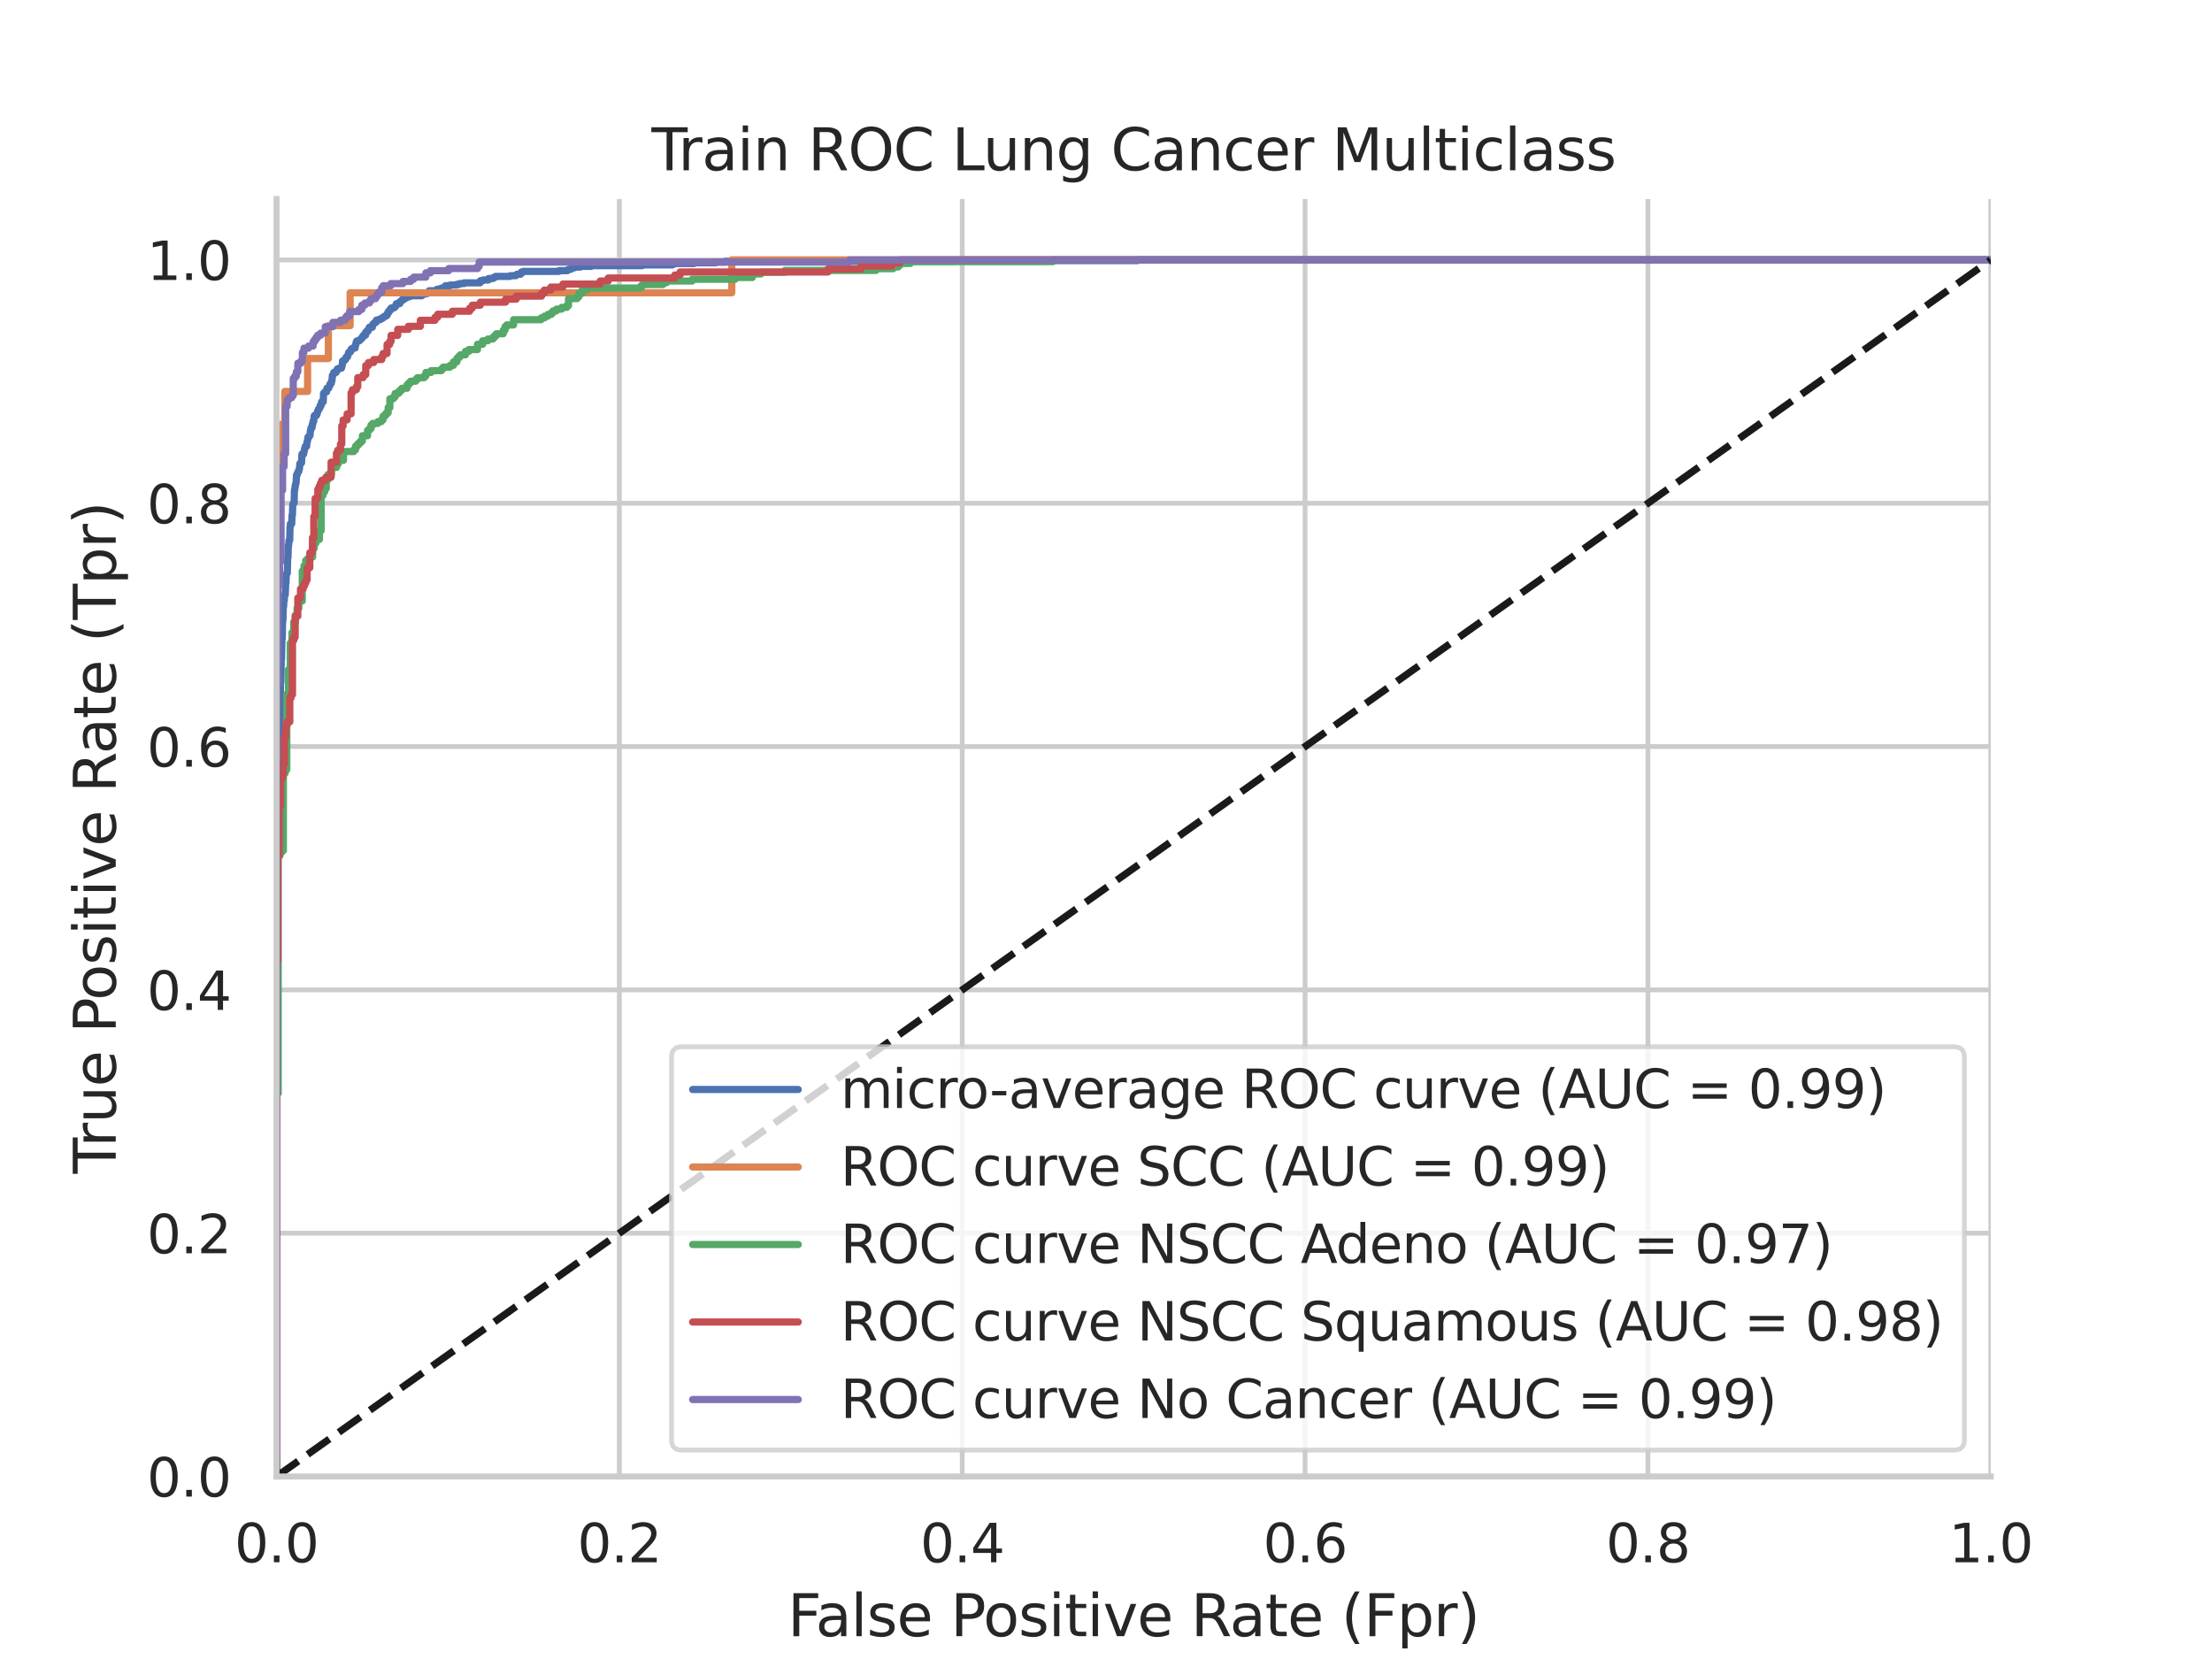<?xml version="1.0" encoding="utf-8" standalone="no"?>
<!DOCTYPE svg PUBLIC "-//W3C//DTD SVG 1.1//EN"
  "http://www.w3.org/Graphics/SVG/1.1/DTD/svg11.dtd">
<svg xmlns:xlink="http://www.w3.org/1999/xlink" width="460.8pt" height="345.6pt" viewBox="0 0 460.8 345.6" xmlns="http://www.w3.org/2000/svg" version="1.1">
 <defs>
  <style type="text/css">*{stroke-linejoin: round; stroke-linecap: butt}</style>
 </defs>
 <g id="figure_1">
  <g id="patch_1">
   <path d="M 0 345.6 
L 460.8 345.6 
L 460.8 0 
L 0 0 
z
" style="fill: #ffffff"/>
  </g>
  <g id="axes_1">
   <g id="patch_2">
    <path d="M 57.6 307.584 
L 414.72 307.584 
L 414.72 41.472 
L 57.6 41.472 
z
" style="fill: #ffffff"/>
   </g>
   <g id="matplotlib.axis_1">
    <g id="xtick_1">
     <g id="line2d_1">
      <path d="M 57.6 307.584 
L 57.6 41.472 
" clip-path="url(#pa2c490ff66)" style="fill: none; stroke: #cccccc; stroke-linecap: round"/>
     </g>
     <g id="text_1">
      <!-- 0.0 -->
      <g style="fill: #262626" transform="translate(48.853 325.442) scale(0.11 -0.11)">
       <defs>
        <path id="DejaVuSans-30" d="M 2034 4250 
Q 1547 4250 1301 3770 
Q 1056 3291 1056 2328 
Q 1056 1369 1301 889 
Q 1547 409 2034 409 
Q 2525 409 2770 889 
Q 3016 1369 3016 2328 
Q 3016 3291 2770 3770 
Q 2525 4250 2034 4250 
z
M 2034 4750 
Q 2819 4750 3233 4129 
Q 3647 3509 3647 2328 
Q 3647 1150 3233 529 
Q 2819 -91 2034 -91 
Q 1250 -91 836 529 
Q 422 1150 422 2328 
Q 422 3509 836 4129 
Q 1250 4750 2034 4750 
z
" transform="scale(0.016)"/>
        <path id="DejaVuSans-2e" d="M 684 794 
L 1344 794 
L 1344 0 
L 684 0 
L 684 794 
z
" transform="scale(0.016)"/>
       </defs>
       <use xlink:href="#DejaVuSans-30"/>
       <use xlink:href="#DejaVuSans-2e" x="63.623"/>
       <use xlink:href="#DejaVuSans-30" x="95.41"/>
      </g>
     </g>
    </g>
    <g id="xtick_2">
     <g id="line2d_2">
      <path d="M 129.024 307.584 
L 129.024 41.472 
" clip-path="url(#pa2c490ff66)" style="fill: none; stroke: #cccccc; stroke-linecap: round"/>
     </g>
     <g id="text_2">
      <!-- 0.2 -->
      <g style="fill: #262626" transform="translate(120.277 325.442) scale(0.11 -0.11)">
       <defs>
        <path id="DejaVuSans-32" d="M 1228 531 
L 3431 531 
L 3431 0 
L 469 0 
L 469 531 
Q 828 903 1448 1529 
Q 2069 2156 2228 2338 
Q 2531 2678 2651 2914 
Q 2772 3150 2772 3378 
Q 2772 3750 2511 3984 
Q 2250 4219 1831 4219 
Q 1534 4219 1204 4116 
Q 875 4013 500 3803 
L 500 4441 
Q 881 4594 1212 4672 
Q 1544 4750 1819 4750 
Q 2544 4750 2975 4387 
Q 3406 4025 3406 3419 
Q 3406 3131 3298 2873 
Q 3191 2616 2906 2266 
Q 2828 2175 2409 1742 
Q 1991 1309 1228 531 
z
" transform="scale(0.016)"/>
       </defs>
       <use xlink:href="#DejaVuSans-30"/>
       <use xlink:href="#DejaVuSans-2e" x="63.623"/>
       <use xlink:href="#DejaVuSans-32" x="95.41"/>
      </g>
     </g>
    </g>
    <g id="xtick_3">
     <g id="line2d_3">
      <path d="M 200.448 307.584 
L 200.448 41.472 
" clip-path="url(#pa2c490ff66)" style="fill: none; stroke: #cccccc; stroke-linecap: round"/>
     </g>
     <g id="text_3">
      <!-- 0.4 -->
      <g style="fill: #262626" transform="translate(191.701 325.442) scale(0.11 -0.11)">
       <defs>
        <path id="DejaVuSans-34" d="M 2419 4116 
L 825 1625 
L 2419 1625 
L 2419 4116 
z
M 2253 4666 
L 3047 4666 
L 3047 1625 
L 3713 1625 
L 3713 1100 
L 3047 1100 
L 3047 0 
L 2419 0 
L 2419 1100 
L 313 1100 
L 313 1709 
L 2253 4666 
z
" transform="scale(0.016)"/>
       </defs>
       <use xlink:href="#DejaVuSans-30"/>
       <use xlink:href="#DejaVuSans-2e" x="63.623"/>
       <use xlink:href="#DejaVuSans-34" x="95.41"/>
      </g>
     </g>
    </g>
    <g id="xtick_4">
     <g id="line2d_4">
      <path d="M 271.872 307.584 
L 271.872 41.472 
" clip-path="url(#pa2c490ff66)" style="fill: none; stroke: #cccccc; stroke-linecap: round"/>
     </g>
     <g id="text_4">
      <!-- 0.6 -->
      <g style="fill: #262626" transform="translate(263.125 325.442) scale(0.11 -0.11)">
       <defs>
        <path id="DejaVuSans-36" d="M 2113 2584 
Q 1688 2584 1439 2293 
Q 1191 2003 1191 1497 
Q 1191 994 1439 701 
Q 1688 409 2113 409 
Q 2538 409 2786 701 
Q 3034 994 3034 1497 
Q 3034 2003 2786 2293 
Q 2538 2584 2113 2584 
z
M 3366 4563 
L 3366 3988 
Q 3128 4100 2886 4159 
Q 2644 4219 2406 4219 
Q 1781 4219 1451 3797 
Q 1122 3375 1075 2522 
Q 1259 2794 1537 2939 
Q 1816 3084 2150 3084 
Q 2853 3084 3261 2657 
Q 3669 2231 3669 1497 
Q 3669 778 3244 343 
Q 2819 -91 2113 -91 
Q 1303 -91 875 529 
Q 447 1150 447 2328 
Q 447 3434 972 4092 
Q 1497 4750 2381 4750 
Q 2619 4750 2861 4703 
Q 3103 4656 3366 4563 
z
" transform="scale(0.016)"/>
       </defs>
       <use xlink:href="#DejaVuSans-30"/>
       <use xlink:href="#DejaVuSans-2e" x="63.623"/>
       <use xlink:href="#DejaVuSans-36" x="95.41"/>
      </g>
     </g>
    </g>
    <g id="xtick_5">
     <g id="line2d_5">
      <path d="M 343.296 307.584 
L 343.296 41.472 
" clip-path="url(#pa2c490ff66)" style="fill: none; stroke: #cccccc; stroke-linecap: round"/>
     </g>
     <g id="text_5">
      <!-- 0.8 -->
      <g style="fill: #262626" transform="translate(334.549 325.442) scale(0.11 -0.11)">
       <defs>
        <path id="DejaVuSans-38" d="M 2034 2216 
Q 1584 2216 1326 1975 
Q 1069 1734 1069 1313 
Q 1069 891 1326 650 
Q 1584 409 2034 409 
Q 2484 409 2743 651 
Q 3003 894 3003 1313 
Q 3003 1734 2745 1975 
Q 2488 2216 2034 2216 
z
M 1403 2484 
Q 997 2584 770 2862 
Q 544 3141 544 3541 
Q 544 4100 942 4425 
Q 1341 4750 2034 4750 
Q 2731 4750 3128 4425 
Q 3525 4100 3525 3541 
Q 3525 3141 3298 2862 
Q 3072 2584 2669 2484 
Q 3125 2378 3379 2068 
Q 3634 1759 3634 1313 
Q 3634 634 3220 271 
Q 2806 -91 2034 -91 
Q 1263 -91 848 271 
Q 434 634 434 1313 
Q 434 1759 690 2068 
Q 947 2378 1403 2484 
z
M 1172 3481 
Q 1172 3119 1398 2916 
Q 1625 2713 2034 2713 
Q 2441 2713 2670 2916 
Q 2900 3119 2900 3481 
Q 2900 3844 2670 4047 
Q 2441 4250 2034 4250 
Q 1625 4250 1398 4047 
Q 1172 3844 1172 3481 
z
" transform="scale(0.016)"/>
       </defs>
       <use xlink:href="#DejaVuSans-30"/>
       <use xlink:href="#DejaVuSans-2e" x="63.623"/>
       <use xlink:href="#DejaVuSans-38" x="95.41"/>
      </g>
     </g>
    </g>
    <g id="xtick_6">
     <g id="line2d_6">
      <path d="M 414.72 307.584 
L 414.72 41.472 
" clip-path="url(#pa2c490ff66)" style="fill: none; stroke: #cccccc; stroke-linecap: round"/>
     </g>
     <g id="text_6">
      <!-- 1.0 -->
      <g style="fill: #262626" transform="translate(405.973 325.442) scale(0.11 -0.11)">
       <defs>
        <path id="DejaVuSans-31" d="M 794 531 
L 1825 531 
L 1825 4091 
L 703 3866 
L 703 4441 
L 1819 4666 
L 2450 4666 
L 2450 531 
L 3481 531 
L 3481 0 
L 794 0 
L 794 531 
z
" transform="scale(0.016)"/>
       </defs>
       <use xlink:href="#DejaVuSans-31"/>
       <use xlink:href="#DejaVuSans-2e" x="63.623"/>
       <use xlink:href="#DejaVuSans-30" x="95.41"/>
      </g>
     </g>
    </g>
    <g id="text_7">
     <!-- False Positive Rate (Fpr) -->
     <g style="fill: #262626" transform="translate(164.085 340.848) scale(0.12 -0.12)">
      <defs>
       <path id="DejaVuSans-46" d="M 628 4666 
L 3309 4666 
L 3309 4134 
L 1259 4134 
L 1259 2759 
L 3109 2759 
L 3109 2228 
L 1259 2228 
L 1259 0 
L 628 0 
L 628 4666 
z
" transform="scale(0.016)"/>
       <path id="DejaVuSans-61" d="M 2194 1759 
Q 1497 1759 1228 1600 
Q 959 1441 959 1056 
Q 959 750 1161 570 
Q 1363 391 1709 391 
Q 2188 391 2477 730 
Q 2766 1069 2766 1631 
L 2766 1759 
L 2194 1759 
z
M 3341 1997 
L 3341 0 
L 2766 0 
L 2766 531 
Q 2569 213 2275 61 
Q 1981 -91 1556 -91 
Q 1019 -91 701 211 
Q 384 513 384 1019 
Q 384 1609 779 1909 
Q 1175 2209 1959 2209 
L 2766 2209 
L 2766 2266 
Q 2766 2663 2505 2880 
Q 2244 3097 1772 3097 
Q 1472 3097 1187 3025 
Q 903 2953 641 2809 
L 641 3341 
Q 956 3463 1253 3523 
Q 1550 3584 1831 3584 
Q 2591 3584 2966 3190 
Q 3341 2797 3341 1997 
z
" transform="scale(0.016)"/>
       <path id="DejaVuSans-6c" d="M 603 4863 
L 1178 4863 
L 1178 0 
L 603 0 
L 603 4863 
z
" transform="scale(0.016)"/>
       <path id="DejaVuSans-73" d="M 2834 3397 
L 2834 2853 
Q 2591 2978 2328 3040 
Q 2066 3103 1784 3103 
Q 1356 3103 1142 2972 
Q 928 2841 928 2578 
Q 928 2378 1081 2264 
Q 1234 2150 1697 2047 
L 1894 2003 
Q 2506 1872 2764 1633 
Q 3022 1394 3022 966 
Q 3022 478 2636 193 
Q 2250 -91 1575 -91 
Q 1294 -91 989 -36 
Q 684 19 347 128 
L 347 722 
Q 666 556 975 473 
Q 1284 391 1588 391 
Q 1994 391 2212 530 
Q 2431 669 2431 922 
Q 2431 1156 2273 1281 
Q 2116 1406 1581 1522 
L 1381 1569 
Q 847 1681 609 1914 
Q 372 2147 372 2553 
Q 372 3047 722 3315 
Q 1072 3584 1716 3584 
Q 2034 3584 2315 3537 
Q 2597 3491 2834 3397 
z
" transform="scale(0.016)"/>
       <path id="DejaVuSans-65" d="M 3597 1894 
L 3597 1613 
L 953 1613 
Q 991 1019 1311 708 
Q 1631 397 2203 397 
Q 2534 397 2845 478 
Q 3156 559 3463 722 
L 3463 178 
Q 3153 47 2828 -22 
Q 2503 -91 2169 -91 
Q 1331 -91 842 396 
Q 353 884 353 1716 
Q 353 2575 817 3079 
Q 1281 3584 2069 3584 
Q 2775 3584 3186 3129 
Q 3597 2675 3597 1894 
z
M 3022 2063 
Q 3016 2534 2758 2815 
Q 2500 3097 2075 3097 
Q 1594 3097 1305 2825 
Q 1016 2553 972 2059 
L 3022 2063 
z
" transform="scale(0.016)"/>
       <path id="DejaVuSans-20" transform="scale(0.016)"/>
       <path id="DejaVuSans-50" d="M 1259 4147 
L 1259 2394 
L 2053 2394 
Q 2494 2394 2734 2622 
Q 2975 2850 2975 3272 
Q 2975 3691 2734 3919 
Q 2494 4147 2053 4147 
L 1259 4147 
z
M 628 4666 
L 2053 4666 
Q 2838 4666 3239 4311 
Q 3641 3956 3641 3272 
Q 3641 2581 3239 2228 
Q 2838 1875 2053 1875 
L 1259 1875 
L 1259 0 
L 628 0 
L 628 4666 
z
" transform="scale(0.016)"/>
       <path id="DejaVuSans-6f" d="M 1959 3097 
Q 1497 3097 1228 2736 
Q 959 2375 959 1747 
Q 959 1119 1226 758 
Q 1494 397 1959 397 
Q 2419 397 2687 759 
Q 2956 1122 2956 1747 
Q 2956 2369 2687 2733 
Q 2419 3097 1959 3097 
z
M 1959 3584 
Q 2709 3584 3137 3096 
Q 3566 2609 3566 1747 
Q 3566 888 3137 398 
Q 2709 -91 1959 -91 
Q 1206 -91 779 398 
Q 353 888 353 1747 
Q 353 2609 779 3096 
Q 1206 3584 1959 3584 
z
" transform="scale(0.016)"/>
       <path id="DejaVuSans-69" d="M 603 3500 
L 1178 3500 
L 1178 0 
L 603 0 
L 603 3500 
z
M 603 4863 
L 1178 4863 
L 1178 4134 
L 603 4134 
L 603 4863 
z
" transform="scale(0.016)"/>
       <path id="DejaVuSans-74" d="M 1172 4494 
L 1172 3500 
L 2356 3500 
L 2356 3053 
L 1172 3053 
L 1172 1153 
Q 1172 725 1289 603 
Q 1406 481 1766 481 
L 2356 481 
L 2356 0 
L 1766 0 
Q 1100 0 847 248 
Q 594 497 594 1153 
L 594 3053 
L 172 3053 
L 172 3500 
L 594 3500 
L 594 4494 
L 1172 4494 
z
" transform="scale(0.016)"/>
       <path id="DejaVuSans-76" d="M 191 3500 
L 800 3500 
L 1894 563 
L 2988 3500 
L 3597 3500 
L 2284 0 
L 1503 0 
L 191 3500 
z
" transform="scale(0.016)"/>
       <path id="DejaVuSans-52" d="M 2841 2188 
Q 3044 2119 3236 1894 
Q 3428 1669 3622 1275 
L 4263 0 
L 3584 0 
L 2988 1197 
Q 2756 1666 2539 1819 
Q 2322 1972 1947 1972 
L 1259 1972 
L 1259 0 
L 628 0 
L 628 4666 
L 2053 4666 
Q 2853 4666 3247 4331 
Q 3641 3997 3641 3322 
Q 3641 2881 3436 2590 
Q 3231 2300 2841 2188 
z
M 1259 4147 
L 1259 2491 
L 2053 2491 
Q 2509 2491 2742 2702 
Q 2975 2913 2975 3322 
Q 2975 3731 2742 3939 
Q 2509 4147 2053 4147 
L 1259 4147 
z
" transform="scale(0.016)"/>
       <path id="DejaVuSans-28" d="M 1984 4856 
Q 1566 4138 1362 3434 
Q 1159 2731 1159 2009 
Q 1159 1288 1364 580 
Q 1569 -128 1984 -844 
L 1484 -844 
Q 1016 -109 783 600 
Q 550 1309 550 2009 
Q 550 2706 781 3412 
Q 1013 4119 1484 4856 
L 1984 4856 
z
" transform="scale(0.016)"/>
       <path id="DejaVuSans-70" d="M 1159 525 
L 1159 -1331 
L 581 -1331 
L 581 3500 
L 1159 3500 
L 1159 2969 
Q 1341 3281 1617 3432 
Q 1894 3584 2278 3584 
Q 2916 3584 3314 3078 
Q 3713 2572 3713 1747 
Q 3713 922 3314 415 
Q 2916 -91 2278 -91 
Q 1894 -91 1617 61 
Q 1341 213 1159 525 
z
M 3116 1747 
Q 3116 2381 2855 2742 
Q 2594 3103 2138 3103 
Q 1681 3103 1420 2742 
Q 1159 2381 1159 1747 
Q 1159 1113 1420 752 
Q 1681 391 2138 391 
Q 2594 391 2855 752 
Q 3116 1113 3116 1747 
z
" transform="scale(0.016)"/>
       <path id="DejaVuSans-72" d="M 2631 2963 
Q 2534 3019 2420 3045 
Q 2306 3072 2169 3072 
Q 1681 3072 1420 2755 
Q 1159 2438 1159 1844 
L 1159 0 
L 581 0 
L 581 3500 
L 1159 3500 
L 1159 2956 
Q 1341 3275 1631 3429 
Q 1922 3584 2338 3584 
Q 2397 3584 2469 3576 
Q 2541 3569 2628 3553 
L 2631 2963 
z
" transform="scale(0.016)"/>
       <path id="DejaVuSans-29" d="M 513 4856 
L 1013 4856 
Q 1481 4119 1714 3412 
Q 1947 2706 1947 2009 
Q 1947 1309 1714 600 
Q 1481 -109 1013 -844 
L 513 -844 
Q 928 -128 1133 580 
Q 1338 1288 1338 2009 
Q 1338 2731 1133 3434 
Q 928 4138 513 4856 
z
" transform="scale(0.016)"/>
      </defs>
      <use xlink:href="#DejaVuSans-46"/>
      <use xlink:href="#DejaVuSans-61" x="48.395"/>
      <use xlink:href="#DejaVuSans-6c" x="109.674"/>
      <use xlink:href="#DejaVuSans-73" x="137.457"/>
      <use xlink:href="#DejaVuSans-65" x="189.557"/>
      <use xlink:href="#DejaVuSans-20" x="251.08"/>
      <use xlink:href="#DejaVuSans-50" x="282.867"/>
      <use xlink:href="#DejaVuSans-6f" x="339.545"/>
      <use xlink:href="#DejaVuSans-73" x="400.727"/>
      <use xlink:href="#DejaVuSans-69" x="452.826"/>
      <use xlink:href="#DejaVuSans-74" x="480.609"/>
      <use xlink:href="#DejaVuSans-69" x="519.818"/>
      <use xlink:href="#DejaVuSans-76" x="547.602"/>
      <use xlink:href="#DejaVuSans-65" x="606.781"/>
      <use xlink:href="#DejaVuSans-20" x="668.305"/>
      <use xlink:href="#DejaVuSans-52" x="700.092"/>
      <use xlink:href="#DejaVuSans-61" x="767.324"/>
      <use xlink:href="#DejaVuSans-74" x="828.604"/>
      <use xlink:href="#DejaVuSans-65" x="867.812"/>
      <use xlink:href="#DejaVuSans-20" x="929.336"/>
      <use xlink:href="#DejaVuSans-28" x="961.123"/>
      <use xlink:href="#DejaVuSans-46" x="1000.137"/>
      <use xlink:href="#DejaVuSans-70" x="1057.656"/>
      <use xlink:href="#DejaVuSans-72" x="1121.133"/>
      <use xlink:href="#DejaVuSans-29" x="1162.246"/>
     </g>
    </g>
   </g>
   <g id="matplotlib.axis_2">
    <g id="ytick_1">
     <g id="line2d_7">
      <path d="M 57.6 307.584 
L 414.72 307.584 
" clip-path="url(#pa2c490ff66)" style="fill: none; stroke: #cccccc; stroke-linecap: round"/>
     </g>
     <g id="text_8">
      <!-- 0.0 -->
      <g style="fill: #262626" transform="translate(30.607 311.763) scale(0.11 -0.11)">
       <use xlink:href="#DejaVuSans-30"/>
       <use xlink:href="#DejaVuSans-2e" x="63.623"/>
       <use xlink:href="#DejaVuSans-30" x="95.41"/>
      </g>
     </g>
    </g>
    <g id="ytick_2">
     <g id="line2d_8">
      <path d="M 57.6 256.896 
L 414.72 256.896 
" clip-path="url(#pa2c490ff66)" style="fill: none; stroke: #cccccc; stroke-linecap: round"/>
     </g>
     <g id="text_9">
      <!-- 0.2 -->
      <g style="fill: #262626" transform="translate(30.607 261.075) scale(0.11 -0.11)">
       <use xlink:href="#DejaVuSans-30"/>
       <use xlink:href="#DejaVuSans-2e" x="63.623"/>
       <use xlink:href="#DejaVuSans-32" x="95.41"/>
      </g>
     </g>
    </g>
    <g id="ytick_3">
     <g id="line2d_9">
      <path d="M 57.6 206.208 
L 414.72 206.208 
" clip-path="url(#pa2c490ff66)" style="fill: none; stroke: #cccccc; stroke-linecap: round"/>
     </g>
     <g id="text_10">
      <!-- 0.4 -->
      <g style="fill: #262626" transform="translate(30.607 210.387) scale(0.11 -0.11)">
       <use xlink:href="#DejaVuSans-30"/>
       <use xlink:href="#DejaVuSans-2e" x="63.623"/>
       <use xlink:href="#DejaVuSans-34" x="95.41"/>
      </g>
     </g>
    </g>
    <g id="ytick_4">
     <g id="line2d_10">
      <path d="M 57.6 155.52 
L 414.72 155.52 
" clip-path="url(#pa2c490ff66)" style="fill: none; stroke: #cccccc; stroke-linecap: round"/>
     </g>
     <g id="text_11">
      <!-- 0.6 -->
      <g style="fill: #262626" transform="translate(30.607 159.699) scale(0.11 -0.11)">
       <use xlink:href="#DejaVuSans-30"/>
       <use xlink:href="#DejaVuSans-2e" x="63.623"/>
       <use xlink:href="#DejaVuSans-36" x="95.41"/>
      </g>
     </g>
    </g>
    <g id="ytick_5">
     <g id="line2d_11">
      <path d="M 57.6 104.832 
L 414.72 104.832 
" clip-path="url(#pa2c490ff66)" style="fill: none; stroke: #cccccc; stroke-linecap: round"/>
     </g>
     <g id="text_12">
      <!-- 0.8 -->
      <g style="fill: #262626" transform="translate(30.607 109.011) scale(0.11 -0.11)">
       <use xlink:href="#DejaVuSans-30"/>
       <use xlink:href="#DejaVuSans-2e" x="63.623"/>
       <use xlink:href="#DejaVuSans-38" x="95.41"/>
      </g>
     </g>
    </g>
    <g id="ytick_6">
     <g id="line2d_12">
      <path d="M 57.6 54.144 
L 414.72 54.144 
" clip-path="url(#pa2c490ff66)" style="fill: none; stroke: #cccccc; stroke-linecap: round"/>
     </g>
     <g id="text_13">
      <!-- 1.0 -->
      <g style="fill: #262626" transform="translate(30.607 58.323) scale(0.11 -0.11)">
       <use xlink:href="#DejaVuSans-31"/>
       <use xlink:href="#DejaVuSans-2e" x="63.623"/>
       <use xlink:href="#DejaVuSans-30" x="95.41"/>
      </g>
     </g>
    </g>
    <g id="text_14">
     <!-- True Positive Rate (Tpr) -->
     <g style="fill: #262626" transform="translate(24.111 244.493) rotate(-90) scale(0.12 -0.12)">
      <defs>
       <path id="DejaVuSans-54" d="M -19 4666 
L 3928 4666 
L 3928 4134 
L 2272 4134 
L 2272 0 
L 1638 0 
L 1638 4134 
L -19 4134 
L -19 4666 
z
" transform="scale(0.016)"/>
       <path id="DejaVuSans-75" d="M 544 1381 
L 544 3500 
L 1119 3500 
L 1119 1403 
Q 1119 906 1312 657 
Q 1506 409 1894 409 
Q 2359 409 2629 706 
Q 2900 1003 2900 1516 
L 2900 3500 
L 3475 3500 
L 3475 0 
L 2900 0 
L 2900 538 
Q 2691 219 2414 64 
Q 2138 -91 1772 -91 
Q 1169 -91 856 284 
Q 544 659 544 1381 
z
M 1991 3584 
L 1991 3584 
z
" transform="scale(0.016)"/>
      </defs>
      <use xlink:href="#DejaVuSans-54"/>
      <use xlink:href="#DejaVuSans-72" x="46.334"/>
      <use xlink:href="#DejaVuSans-75" x="87.447"/>
      <use xlink:href="#DejaVuSans-65" x="150.826"/>
      <use xlink:href="#DejaVuSans-20" x="212.35"/>
      <use xlink:href="#DejaVuSans-50" x="244.137"/>
      <use xlink:href="#DejaVuSans-6f" x="300.814"/>
      <use xlink:href="#DejaVuSans-73" x="361.996"/>
      <use xlink:href="#DejaVuSans-69" x="414.096"/>
      <use xlink:href="#DejaVuSans-74" x="441.879"/>
      <use xlink:href="#DejaVuSans-69" x="481.088"/>
      <use xlink:href="#DejaVuSans-76" x="508.871"/>
      <use xlink:href="#DejaVuSans-65" x="568.051"/>
      <use xlink:href="#DejaVuSans-20" x="629.574"/>
      <use xlink:href="#DejaVuSans-52" x="661.361"/>
      <use xlink:href="#DejaVuSans-61" x="728.594"/>
      <use xlink:href="#DejaVuSans-74" x="789.873"/>
      <use xlink:href="#DejaVuSans-65" x="829.082"/>
      <use xlink:href="#DejaVuSans-20" x="890.605"/>
      <use xlink:href="#DejaVuSans-28" x="922.393"/>
      <use xlink:href="#DejaVuSans-54" x="961.406"/>
      <use xlink:href="#DejaVuSans-70" x="1022.49"/>
      <use xlink:href="#DejaVuSans-72" x="1085.967"/>
      <use xlink:href="#DejaVuSans-29" x="1127.08"/>
     </g>
    </g>
   </g>
   <g id="line2d_13">
    <path d="M 57.6 307.584 
L 57.671 193.334 
L 57.741 193.334 
L 57.812 164.66 
L 57.882 164.66 
L 57.953 163.764 
L 58.094 163.764 
L 58.164 150.323 
L 58.235 150.323 
L 58.235 150.024 
L 58.376 150.024 
L 58.446 142.109 
L 58.517 142.109 
L 58.587 137.33 
L 58.658 137.33 
L 58.729 132.999 
L 58.799 132.999 
L 58.87 129.265 
L 58.94 129.265 
L 59.011 126.427 
L 59.081 126.427 
L 59.152 125.083 
L 59.222 125.083 
L 59.293 123.889 
L 59.434 123.889 
L 59.504 121.499 
L 59.575 121.499 
L 59.646 119.558 
L 59.716 119.558 
L 59.716 119.408 
L 59.857 119.408 
L 59.928 116.123 
L 59.998 116.123 
L 60.069 113.584 
L 60.139 113.584 
L 60.21 112.538 
L 60.351 112.538 
L 60.421 109.701 
L 60.492 109.701 
L 60.492 109.103 
L 60.774 109.103 
L 60.845 107.311 
L 60.915 107.311 
L 60.986 105.071 
L 61.056 105.071 
L 61.127 104.772 
L 61.268 104.772 
L 61.338 102.084 
L 61.409 102.084 
L 61.479 101.188 
L 61.55 101.188 
L 61.621 100.591 
L 61.691 100.591 
L 61.762 98.948 
L 61.903 98.948 
L 61.973 98.5 
L 62.044 98.5 
L 62.114 98.201 
L 62.255 98.201 
L 62.326 97.604 
L 62.396 97.604 
L 62.467 96.558 
L 62.679 96.558 
L 62.679 96.409 
L 62.82 96.409 
L 62.89 94.617 
L 63.243 94.617 
L 63.313 94.019 
L 63.384 94.019 
L 63.454 93.422 
L 63.525 93.422 
L 63.595 92.974 
L 63.878 92.974 
L 63.948 92.078 
L 64.019 92.078 
L 64.089 91.48 
L 64.16 91.48 
L 64.16 91.032 
L 64.371 91.032 
L 64.442 90.734 
L 64.583 90.734 
L 64.654 89.688 
L 64.724 89.688 
L 64.795 89.091 
L 65.006 89.091 
L 65.077 88.344 
L 65.147 88.344 
L 65.218 87.747 
L 65.359 87.747 
L 65.429 86.701 
L 65.5 86.701 
L 65.5 86.552 
L 65.923 86.552 
L 65.994 86.253 
L 66.064 86.253 
L 66.135 85.656 
L 66.276 85.656 
L 66.346 85.208 
L 66.487 85.208 
L 66.487 85.059 
L 66.629 85.059 
L 66.699 84.461 
L 66.911 84.461 
L 66.981 83.714 
L 67.334 83.714 
L 67.404 81.922 
L 67.545 81.922 
L 67.545 81.773 
L 67.687 81.773 
L 67.687 81.624 
L 68.039 81.624 
L 68.11 80.877 
L 68.462 80.877 
L 68.533 80.578 
L 68.603 80.578 
L 68.674 80.28 
L 68.745 80.28 
L 68.745 79.981 
L 68.886 79.981 
L 68.886 79.831 
L 69.027 79.831 
L 69.097 79.234 
L 69.168 79.234 
L 69.238 78.189 
L 69.379 78.189 
L 69.45 77.89 
L 69.52 77.89 
L 69.52 77.591 
L 70.014 77.591 
L 70.085 77.143 
L 70.296 77.143 
L 70.296 76.845 
L 70.649 76.845 
L 70.649 76.695 
L 71.143 76.695 
L 71.213 76.247 
L 71.284 76.247 
L 71.354 75.202 
L 71.707 75.202 
L 71.778 74.903 
L 71.989 74.903 
L 72.06 74.455 
L 72.271 74.455 
L 72.271 74.306 
L 72.412 74.306 
L 72.483 73.858 
L 72.553 73.858 
L 72.624 73.41 
L 72.836 73.41 
L 72.836 73.26 
L 73.047 73.26 
L 73.118 72.812 
L 73.188 72.812 
L 73.188 72.663 
L 73.47 72.663 
L 73.47 72.514 
L 73.964 72.514 
L 74.035 71.916 
L 74.105 71.916 
L 74.176 71.319 
L 74.317 71.319 
L 74.317 71.02 
L 74.811 71.02 
L 74.811 70.871 
L 75.022 70.871 
L 75.022 70.721 
L 75.163 70.721 
L 75.163 70.572 
L 75.304 70.572 
L 75.304 70.423 
L 75.445 70.423 
L 75.445 70.273 
L 75.586 70.273 
L 75.586 69.975 
L 75.728 69.975 
L 75.728 69.825 
L 76.151 69.825 
L 76.151 69.228 
L 76.433 69.228 
L 76.433 68.929 
L 76.715 68.929 
L 76.786 68.481 
L 76.927 68.481 
L 76.927 68.183 
L 77.561 68.183 
L 77.632 67.585 
L 77.773 67.585 
L 77.773 67.436 
L 77.914 67.436 
L 77.914 67.286 
L 78.126 67.286 
L 78.126 67.137 
L 78.337 67.137 
L 78.408 66.689 
L 78.902 66.689 
L 78.902 66.54 
L 79.325 66.54 
L 79.325 66.39 
L 79.536 66.39 
L 79.536 66.241 
L 79.819 66.241 
L 79.819 66.092 
L 79.96 66.092 
L 79.96 65.942 
L 80.242 65.942 
L 80.242 65.793 
L 80.524 65.793 
L 80.524 65.644 
L 80.665 65.644 
L 80.665 65.345 
L 80.806 65.345 
L 80.806 65.046 
L 81.018 65.046 
L 81.018 64.748 
L 81.159 64.748 
L 81.159 64.598 
L 81.37 64.598 
L 81.37 64.3 
L 81.511 64.3 
L 81.511 64.15 
L 82.076 64.15 
L 82.076 64.001 
L 82.287 64.001 
L 82.358 63.702 
L 82.499 63.702 
L 82.569 63.254 
L 83.275 63.254 
L 83.345 62.806 
L 83.557 62.806 
L 83.557 62.657 
L 83.698 62.657 
L 83.698 62.507 
L 83.98 62.507 
L 83.98 62.209 
L 84.403 62.209 
L 84.403 61.91 
L 85.038 61.91 
L 85.038 61.761 
L 85.461 61.761 
L 85.461 61.611 
L 87.86 61.611 
L 87.86 61.313 
L 88.353 61.313 
L 88.353 61.163 
L 88.988 61.163 
L 88.988 61.014 
L 89.2 61.014 
L 89.2 60.865 
L 89.341 60.865 
L 89.411 60.566 
L 90.822 60.566 
L 90.822 60.417 
L 91.034 60.417 
L 91.034 60.267 
L 91.669 60.267 
L 91.669 60.118 
L 92.092 60.118 
L 92.092 59.968 
L 92.585 59.968 
L 92.585 59.819 
L 92.727 59.819 
L 92.797 59.52 
L 93.785 59.52 
L 93.785 59.371 
L 95.195 59.371 
L 95.195 59.222 
L 95.76 59.222 
L 95.76 59.072 
L 96.677 59.072 
L 96.677 58.923 
L 99.992 58.923 
L 100.062 58.475 
L 100.627 58.475 
L 100.627 58.326 
L 101.755 58.326 
L 101.755 58.027 
L 102.672 58.027 
L 102.672 57.878 
L 102.954 57.878 
L 102.954 57.728 
L 103.236 57.728 
L 103.236 57.579 
L 106.269 57.579 
L 106.269 57.43 
L 107.468 57.43 
L 107.468 57.28 
L 107.68 57.28 
L 107.68 57.131 
L 108.456 57.131 
L 108.456 56.982 
L 108.597 56.982 
L 108.597 56.683 
L 108.95 56.683 
L 108.95 56.534 
L 116.426 56.534 
L 116.426 56.384 
L 118.19 56.384 
L 118.19 56.235 
L 118.472 56.235 
L 118.472 56.085 
L 118.966 56.085 
L 118.966 55.936 
L 119.177 55.936 
L 119.177 55.787 
L 119.671 55.787 
L 119.671 55.637 
L 120.87 55.637 
L 120.87 55.488 
L 123.127 55.488 
L 123.127 55.339 
L 133.778 55.339 
L 133.778 55.189 
L 140.056 55.189 
L 140.056 55.04 
L 140.408 55.04 
L 140.408 54.891 
L 144.57 54.891 
L 144.57 54.741 
L 149.084 54.741 
L 149.084 54.592 
L 151.059 54.592 
L 151.059 54.443 
L 198.953 54.443 
L 198.953 54.293 
L 236.971 54.293 
L 236.971 54.144 
L 414.72 54.144 
L 414.72 54.144 
" clip-path="url(#pa2c490ff66)" style="fill: none; stroke: #4c72b0; stroke-width: 1.5; stroke-linecap: round"/>
   </g>
   <g id="line2d_14">
    <path d="M 57.6 307.584 
L 57.6 300.734 
L 57.6 102.092 
L 58.032 102.092 
L 58.032 95.242 
L 58.464 95.242 
L 58.464 88.393 
L 59.328 88.393 
L 59.328 81.543 
L 64.081 81.543 
L 64.081 74.693 
L 68.402 74.693 
L 68.402 67.843 
L 72.939 67.843 
L 72.939 60.994 
L 152.443 60.994 
L 152.443 54.144 
L 414.72 54.144 
" clip-path="url(#pa2c490ff66)" style="fill: none; stroke: #dd8452; stroke-width: 1.5; stroke-linecap: round"/>
   </g>
   <g id="line2d_15">
    <path d="M 57.6 307.584 
L 57.6 227.743 
L 57.958 227.743 
L 57.958 178.3 
L 58.316 178.3 
L 58.316 177.568 
L 58.674 177.568 
L 58.674 177.202 
L 59.031 177.202 
L 59.031 161.087 
L 59.389 161.087 
L 59.389 160.354 
L 59.747 160.354 
L 59.747 144.606 
L 60.105 144.606 
L 60.105 139.479 
L 60.463 139.479 
L 60.463 133.985 
L 60.821 133.985 
L 60.821 131.787 
L 61.178 131.787 
L 61.178 129.59 
L 61.536 129.59 
L 61.536 128.125 
L 61.894 128.125 
L 61.894 126.66 
L 62.252 126.66 
L 62.252 125.195 
L 62.968 125.195 
L 62.968 118.969 
L 63.325 118.969 
L 63.325 117.87 
L 63.683 117.87 
L 63.683 116.772 
L 64.041 116.772 
L 64.041 116.405 
L 64.399 116.405 
L 64.399 116.039 
L 65.115 116.039 
L 65.115 114.208 
L 65.472 114.208 
L 65.472 113.109 
L 65.83 113.109 
L 65.83 112.377 
L 66.546 112.377 
L 66.546 110.545 
L 66.904 110.545 
L 66.904 103.221 
L 67.262 103.221 
L 67.262 102.488 
L 67.619 102.488 
L 67.619 101.756 
L 67.977 101.756 
L 67.977 99.924 
L 68.335 99.924 
L 68.335 98.826 
L 69.051 98.826 
L 69.051 97.361 
L 70.124 97.361 
L 70.124 96.628 
L 70.482 96.628 
L 70.482 95.896 
L 71.556 95.896 
L 71.556 94.064 
L 73.703 94.064 
L 73.703 93.698 
L 74.06 93.698 
L 74.06 92.966 
L 74.418 92.966 
L 74.418 92.599 
L 74.776 92.599 
L 74.776 92.233 
L 75.134 92.233 
L 75.134 91.867 
L 75.492 91.867 
L 75.492 90.768 
L 76.565 90.768 
L 76.565 89.67 
L 76.923 89.67 
L 76.923 89.303 
L 77.281 89.303 
L 77.281 88.571 
L 77.639 88.571 
L 77.639 88.205 
L 78.712 88.205 
L 78.712 87.838 
L 79.428 87.838 
L 79.428 87.472 
L 79.786 87.472 
L 79.786 86.74 
L 80.144 86.74 
L 80.144 86.373 
L 80.501 86.373 
L 80.501 86.007 
L 80.859 86.007 
L 80.859 84.908 
L 81.217 84.908 
L 81.217 83.077 
L 81.933 83.077 
L 81.933 82.711 
L 82.291 82.711 
L 82.291 81.978 
L 83.006 81.978 
L 83.006 81.612 
L 83.364 81.612 
L 83.364 81.246 
L 83.722 81.246 
L 83.722 80.88 
L 84.796 80.88 
L 84.796 80.147 
L 85.153 80.147 
L 85.153 79.781 
L 85.511 79.781 
L 85.511 79.415 
L 86.585 79.415 
L 86.585 79.049 
L 86.943 79.049 
L 86.943 78.682 
L 88.374 78.682 
L 88.374 78.316 
L 88.732 78.316 
L 88.732 77.584 
L 89.805 77.584 
L 89.805 77.217 
L 91.952 77.217 
L 91.952 76.851 
L 92.31 76.851 
L 92.31 76.485 
L 93.741 76.485 
L 93.741 76.119 
L 94.457 76.119 
L 94.457 75.386 
L 95.173 75.386 
L 95.173 74.654 
L 95.531 74.654 
L 95.531 74.287 
L 95.888 74.287 
L 95.888 73.921 
L 96.962 73.921 
L 96.962 73.189 
L 97.678 73.189 
L 97.678 72.822 
L 99.467 72.822 
L 99.467 71.724 
L 100.54 71.724 
L 100.54 70.991 
L 101.614 70.991 
L 101.614 70.625 
L 102.687 70.625 
L 102.687 70.259 
L 103.045 70.259 
L 103.045 69.892 
L 103.403 69.892 
L 103.403 69.526 
L 104.834 69.526 
L 104.834 68.794 
L 105.192 68.794 
L 105.192 68.061 
L 105.55 68.061 
L 105.55 67.695 
L 106.981 67.695 
L 106.981 66.596 
L 112.707 66.596 
L 112.707 66.23 
L 113.422 66.23 
L 113.422 65.864 
L 114.138 65.864 
L 114.138 65.498 
L 114.854 65.498 
L 114.854 65.131 
L 115.212 65.131 
L 115.212 64.765 
L 115.927 64.765 
L 115.927 64.399 
L 117.001 64.399 
L 117.001 64.033 
L 118.074 64.033 
L 118.074 63.666 
L 118.432 63.666 
L 118.432 62.201 
L 120.221 62.201 
L 120.221 61.835 
L 120.579 61.835 
L 120.579 61.103 
L 121.295 61.103 
L 121.295 60.37 
L 122.368 60.37 
L 122.368 60.004 
L 133.461 60.004 
L 133.461 59.638 
L 133.819 59.638 
L 133.819 59.271 
L 138.113 59.271 
L 138.113 58.905 
L 138.829 58.905 
L 138.829 58.539 
L 144.196 58.539 
L 144.196 58.173 
L 153.142 58.173 
L 153.142 57.806 
L 156.72 57.806 
L 156.72 57.074 
L 158.51 57.074 
L 158.51 56.708 
L 163.519 56.708 
L 163.519 56.341 
L 182.485 56.341 
L 182.485 55.975 
L 186.063 55.975 
L 186.063 55.609 
L 187.137 55.609 
L 187.137 55.243 
L 187.494 55.243 
L 187.494 54.876 
L 189.641 54.876 
L 189.641 54.51 
L 219.342 54.51 
L 219.342 54.144 
L 414.72 54.144 
L 414.72 54.144 
" clip-path="url(#pa2c490ff66)" style="fill: none; stroke: #55a868; stroke-width: 1.5; stroke-linecap: round"/>
   </g>
   <g id="line2d_16">
    <path d="M 57.6 307.584 
L 57.6 200.045 
L 57.877 200.045 
L 57.877 178.034 
L 58.155 178.034 
L 58.155 167.972 
L 58.432 167.972 
L 58.432 162.312 
L 58.71 162.312 
L 58.71 161.683 
L 58.987 161.683 
L 58.987 159.168 
L 59.265 159.168 
L 59.265 153.508 
L 59.542 153.508 
L 59.542 150.992 
L 59.82 150.992 
L 59.82 150.363 
L 60.375 150.363 
L 60.375 145.332 
L 60.652 145.332 
L 60.652 144.703 
L 60.93 144.703 
L 60.93 133.383 
L 61.207 133.383 
L 61.207 132.754 
L 61.485 132.754 
L 61.485 128.352 
L 62.04 128.352 
L 62.04 124.579 
L 62.595 124.579 
L 62.595 122.692 
L 63.15 122.692 
L 63.15 122.063 
L 63.427 122.063 
L 63.427 121.435 
L 63.705 121.435 
L 63.705 120.806 
L 63.982 120.806 
L 63.982 118.29 
L 64.537 118.29 
L 64.537 115.146 
L 65.092 115.146 
L 65.092 112.001 
L 65.37 112.001 
L 65.37 107.599 
L 65.647 107.599 
L 65.647 103.826 
L 66.202 103.826 
L 66.202 101.939 
L 66.479 101.939 
L 66.479 101.31 
L 66.757 101.31 
L 66.757 100.681 
L 67.034 100.681 
L 67.034 100.052 
L 67.867 100.052 
L 67.867 99.424 
L 68.977 99.424 
L 68.977 96.279 
L 70.087 96.279 
L 70.087 94.393 
L 70.364 94.393 
L 70.364 93.764 
L 70.919 93.764 
L 70.919 92.506 
L 71.197 92.506 
L 71.197 88.733 
L 71.474 88.733 
L 71.474 87.475 
L 72.307 87.475 
L 72.307 86.217 
L 73.139 86.217 
L 73.139 81.815 
L 73.417 81.815 
L 73.417 81.186 
L 74.249 81.186 
L 74.249 80.557 
L 74.526 80.557 
L 74.526 78.67 
L 75.636 78.67 
L 75.636 78.042 
L 76.191 78.042 
L 76.191 76.155 
L 76.746 76.155 
L 76.746 75.526 
L 77.856 75.526 
L 77.856 74.897 
L 79.521 74.897 
L 79.521 74.268 
L 79.799 74.268 
L 79.799 73.639 
L 80.631 73.639 
L 80.631 71.753 
L 81.186 71.753 
L 81.186 71.124 
L 81.463 71.124 
L 81.463 69.866 
L 82.851 69.866 
L 82.851 68.608 
L 85.071 68.608 
L 85.071 67.979 
L 87.568 67.979 
L 87.568 66.722 
L 90.62 66.722 
L 90.62 66.093 
L 91.175 66.093 
L 91.175 65.464 
L 94.228 65.464 
L 94.228 64.835 
L 97.835 64.835 
L 97.835 64.206 
L 98.39 64.206 
L 98.39 63.577 
L 100.055 63.577 
L 100.055 62.948 
L 105.327 62.948 
L 105.327 62.319 
L 107.547 62.319 
L 107.547 61.691 
L 112.819 61.691 
L 112.819 61.062 
L 113.374 61.062 
L 113.374 60.433 
L 114.761 60.433 
L 114.761 59.804 
L 117.259 59.804 
L 117.259 59.175 
L 125.028 59.175 
L 125.028 58.546 
L 126.693 58.546 
L 126.693 57.917 
L 140.567 57.917 
L 140.567 57.288 
L 141.677 57.288 
L 141.677 56.66 
L 172.478 56.66 
L 172.478 56.031 
L 179.415 56.031 
L 179.415 55.402 
L 185.797 55.402 
L 185.797 54.773 
L 187.462 54.773 
L 187.462 54.144 
L 414.72 54.144 
L 414.72 54.144 
" clip-path="url(#pa2c490ff66)" style="fill: none; stroke: #c44e52; stroke-width: 1.5; stroke-linecap: round"/>
   </g>
   <g id="line2d_17">
    <path d="M 57.6 307.584 
L 57.6 307.135 
L 57.6 142.512 
L 57.917 142.512 
L 57.917 121.878 
L 58.235 121.878 
L 58.235 116.943 
L 58.552 116.943 
L 58.552 102.141 
L 58.87 102.141 
L 58.87 97.206 
L 59.187 97.206 
L 59.187 94.515 
L 59.505 94.515 
L 59.505 84.647 
L 59.822 84.647 
L 59.822 83.301 
L 60.14 83.301 
L 60.14 82.852 
L 60.774 82.852 
L 60.774 82.404 
L 61.092 82.404 
L 61.092 78.815 
L 61.409 78.815 
L 61.409 78.367 
L 61.727 78.367 
L 61.727 77.469 
L 62.044 77.469 
L 62.044 75.675 
L 62.679 75.675 
L 62.679 75.227 
L 62.996 75.227 
L 62.996 73.432 
L 63.314 73.432 
L 63.314 72.535 
L 64.266 72.535 
L 64.266 72.087 
L 65.219 72.087 
L 65.219 71.19 
L 65.536 71.19 
L 65.536 70.741 
L 65.853 70.741 
L 65.853 70.292 
L 66.171 70.292 
L 66.171 69.844 
L 66.806 69.844 
L 66.806 69.395 
L 67.758 69.395 
L 67.758 68.05 
L 69.345 68.05 
L 69.345 67.152 
L 70.932 67.152 
L 70.932 66.704 
L 71.885 66.704 
L 71.885 66.255 
L 72.202 66.255 
L 72.202 65.807 
L 72.837 65.807 
L 72.837 64.91 
L 74.742 64.91 
L 74.742 64.461 
L 75.377 64.461 
L 75.377 63.564 
L 76.012 63.564 
L 76.012 63.115 
L 76.964 63.115 
L 76.964 62.667 
L 77.281 62.667 
L 77.281 62.218 
L 78.234 62.218 
L 78.234 61.77 
L 78.551 61.77 
L 78.551 61.321 
L 78.868 61.321 
L 78.868 60.872 
L 79.503 60.872 
L 79.503 59.975 
L 79.821 59.975 
L 79.821 59.527 
L 81.408 59.527 
L 81.408 59.078 
L 83.948 59.078 
L 83.948 58.63 
L 85.535 58.63 
L 85.535 58.181 
L 86.17 58.181 
L 86.17 57.733 
L 88.709 57.733 
L 88.709 56.835 
L 89.661 56.835 
L 89.661 56.387 
L 93.471 56.387 
L 93.471 55.938 
L 99.502 55.938 
L 99.502 55.49 
L 99.82 55.49 
L 99.82 54.593 
L 176.957 54.593 
L 176.957 54.144 
L 414.72 54.144 
" clip-path="url(#pa2c490ff66)" style="fill: none; stroke: #8172b3; stroke-width: 1.5; stroke-linecap: round"/>
   </g>
   <g id="line2d_18">
    <path d="M 57.6 307.584 
L 414.72 54.144 
" clip-path="url(#pa2c490ff66)" style="fill: none; stroke-dasharray: 5.55,2.4; stroke-dashoffset: 0; stroke: #1a1a1a; stroke-width: 1.5"/>
   </g>
   <g id="patch_3">
    <path d="M 57.6 307.584 
L 57.6 41.472 
" style="fill: none; stroke: #cccccc; stroke-width: 1.25; stroke-linejoin: miter; stroke-linecap: square"/>
   </g>
   <g id="patch_4">
    <path d="M 57.6 307.584 
L 414.72 307.584 
" style="fill: none; stroke: #cccccc; stroke-width: 1.25; stroke-linejoin: miter; stroke-linecap: square"/>
   </g>
   <g id="text_15">
    <!-- Train ROC Lung Cancer Multiclass -->
    <g style="fill: #262626" transform="translate(135.72 35.472) scale(0.12 -0.12)">
     <defs>
      <path id="DejaVuSans-6e" d="M 3513 2113 
L 3513 0 
L 2938 0 
L 2938 2094 
Q 2938 2591 2744 2837 
Q 2550 3084 2163 3084 
Q 1697 3084 1428 2787 
Q 1159 2491 1159 1978 
L 1159 0 
L 581 0 
L 581 3500 
L 1159 3500 
L 1159 2956 
Q 1366 3272 1645 3428 
Q 1925 3584 2291 3584 
Q 2894 3584 3203 3211 
Q 3513 2838 3513 2113 
z
" transform="scale(0.016)"/>
      <path id="DejaVuSans-4f" d="M 2522 4238 
Q 1834 4238 1429 3725 
Q 1025 3213 1025 2328 
Q 1025 1447 1429 934 
Q 1834 422 2522 422 
Q 3209 422 3611 934 
Q 4013 1447 4013 2328 
Q 4013 3213 3611 3725 
Q 3209 4238 2522 4238 
z
M 2522 4750 
Q 3503 4750 4090 4092 
Q 4678 3434 4678 2328 
Q 4678 1225 4090 567 
Q 3503 -91 2522 -91 
Q 1538 -91 948 565 
Q 359 1222 359 2328 
Q 359 3434 948 4092 
Q 1538 4750 2522 4750 
z
" transform="scale(0.016)"/>
      <path id="DejaVuSans-43" d="M 4122 4306 
L 4122 3641 
Q 3803 3938 3442 4084 
Q 3081 4231 2675 4231 
Q 1875 4231 1450 3742 
Q 1025 3253 1025 2328 
Q 1025 1406 1450 917 
Q 1875 428 2675 428 
Q 3081 428 3442 575 
Q 3803 722 4122 1019 
L 4122 359 
Q 3791 134 3420 21 
Q 3050 -91 2638 -91 
Q 1578 -91 968 557 
Q 359 1206 359 2328 
Q 359 3453 968 4101 
Q 1578 4750 2638 4750 
Q 3056 4750 3426 4639 
Q 3797 4528 4122 4306 
z
" transform="scale(0.016)"/>
      <path id="DejaVuSans-4c" d="M 628 4666 
L 1259 4666 
L 1259 531 
L 3531 531 
L 3531 0 
L 628 0 
L 628 4666 
z
" transform="scale(0.016)"/>
      <path id="DejaVuSans-67" d="M 2906 1791 
Q 2906 2416 2648 2759 
Q 2391 3103 1925 3103 
Q 1463 3103 1205 2759 
Q 947 2416 947 1791 
Q 947 1169 1205 825 
Q 1463 481 1925 481 
Q 2391 481 2648 825 
Q 2906 1169 2906 1791 
z
M 3481 434 
Q 3481 -459 3084 -895 
Q 2688 -1331 1869 -1331 
Q 1566 -1331 1297 -1286 
Q 1028 -1241 775 -1147 
L 775 -588 
Q 1028 -725 1275 -790 
Q 1522 -856 1778 -856 
Q 2344 -856 2625 -561 
Q 2906 -266 2906 331 
L 2906 616 
Q 2728 306 2450 153 
Q 2172 0 1784 0 
Q 1141 0 747 490 
Q 353 981 353 1791 
Q 353 2603 747 3093 
Q 1141 3584 1784 3584 
Q 2172 3584 2450 3431 
Q 2728 3278 2906 2969 
L 2906 3500 
L 3481 3500 
L 3481 434 
z
" transform="scale(0.016)"/>
      <path id="DejaVuSans-63" d="M 3122 3366 
L 3122 2828 
Q 2878 2963 2633 3030 
Q 2388 3097 2138 3097 
Q 1578 3097 1268 2742 
Q 959 2388 959 1747 
Q 959 1106 1268 751 
Q 1578 397 2138 397 
Q 2388 397 2633 464 
Q 2878 531 3122 666 
L 3122 134 
Q 2881 22 2623 -34 
Q 2366 -91 2075 -91 
Q 1284 -91 818 406 
Q 353 903 353 1747 
Q 353 2603 823 3093 
Q 1294 3584 2113 3584 
Q 2378 3584 2631 3529 
Q 2884 3475 3122 3366 
z
" transform="scale(0.016)"/>
      <path id="DejaVuSans-4d" d="M 628 4666 
L 1569 4666 
L 2759 1491 
L 3956 4666 
L 4897 4666 
L 4897 0 
L 4281 0 
L 4281 4097 
L 3078 897 
L 2444 897 
L 1241 4097 
L 1241 0 
L 628 0 
L 628 4666 
z
" transform="scale(0.016)"/>
     </defs>
     <use xlink:href="#DejaVuSans-54"/>
     <use xlink:href="#DejaVuSans-72" x="46.334"/>
     <use xlink:href="#DejaVuSans-61" x="87.447"/>
     <use xlink:href="#DejaVuSans-69" x="148.727"/>
     <use xlink:href="#DejaVuSans-6e" x="176.51"/>
     <use xlink:href="#DejaVuSans-20" x="239.889"/>
     <use xlink:href="#DejaVuSans-52" x="271.676"/>
     <use xlink:href="#DejaVuSans-4f" x="341.158"/>
     <use xlink:href="#DejaVuSans-43" x="419.869"/>
     <use xlink:href="#DejaVuSans-20" x="489.693"/>
     <use xlink:href="#DejaVuSans-4c" x="521.48"/>
     <use xlink:href="#DejaVuSans-75" x="575.443"/>
     <use xlink:href="#DejaVuSans-6e" x="638.822"/>
     <use xlink:href="#DejaVuSans-67" x="702.201"/>
     <use xlink:href="#DejaVuSans-20" x="765.678"/>
     <use xlink:href="#DejaVuSans-43" x="797.465"/>
     <use xlink:href="#DejaVuSans-61" x="867.289"/>
     <use xlink:href="#DejaVuSans-6e" x="928.568"/>
     <use xlink:href="#DejaVuSans-63" x="991.947"/>
     <use xlink:href="#DejaVuSans-65" x="1046.928"/>
     <use xlink:href="#DejaVuSans-72" x="1108.451"/>
     <use xlink:href="#DejaVuSans-20" x="1149.564"/>
     <use xlink:href="#DejaVuSans-4d" x="1181.352"/>
     <use xlink:href="#DejaVuSans-75" x="1267.631"/>
     <use xlink:href="#DejaVuSans-6c" x="1331.01"/>
     <use xlink:href="#DejaVuSans-74" x="1358.793"/>
     <use xlink:href="#DejaVuSans-69" x="1398.002"/>
     <use xlink:href="#DejaVuSans-63" x="1425.785"/>
     <use xlink:href="#DejaVuSans-6c" x="1480.766"/>
     <use xlink:href="#DejaVuSans-61" x="1508.549"/>
     <use xlink:href="#DejaVuSans-73" x="1569.828"/>
     <use xlink:href="#DejaVuSans-73" x="1621.928"/>
    </g>
   </g>
   <g id="legend_1">
    <g id="patch_5">
     <path d="M 142.09 302.084 
L 407.02 302.084 
Q 409.22 302.084 409.22 299.884 
L 409.22 220.254 
Q 409.22 218.054 407.02 218.054 
L 142.09 218.054 
Q 139.89 218.054 139.89 220.254 
L 139.89 299.884 
Q 139.89 302.084 142.09 302.084 
z
" style="fill: #ffffff; opacity: 0.8; stroke: #cccccc; stroke-linejoin: miter"/>
    </g>
    <g id="line2d_19">
     <path d="M 144.29 226.963 
L 155.29 226.963 
L 166.29 226.963 
" style="fill: none; stroke: #4c72b0; stroke-width: 1.5; stroke-linecap: round"/>
    </g>
    <g id="text_16">
     <!-- micro-average ROC curve (AUC = 0.99) -->
     <g style="fill: #262626" transform="translate(175.09 230.813) scale(0.11 -0.11)">
      <defs>
       <path id="DejaVuSans-6d" d="M 3328 2828 
Q 3544 3216 3844 3400 
Q 4144 3584 4550 3584 
Q 5097 3584 5394 3201 
Q 5691 2819 5691 2113 
L 5691 0 
L 5113 0 
L 5113 2094 
Q 5113 2597 4934 2840 
Q 4756 3084 4391 3084 
Q 3944 3084 3684 2787 
Q 3425 2491 3425 1978 
L 3425 0 
L 2847 0 
L 2847 2094 
Q 2847 2600 2669 2842 
Q 2491 3084 2119 3084 
Q 1678 3084 1418 2786 
Q 1159 2488 1159 1978 
L 1159 0 
L 581 0 
L 581 3500 
L 1159 3500 
L 1159 2956 
Q 1356 3278 1631 3431 
Q 1906 3584 2284 3584 
Q 2666 3584 2933 3390 
Q 3200 3197 3328 2828 
z
" transform="scale(0.016)"/>
       <path id="DejaVuSans-2d" d="M 313 2009 
L 1997 2009 
L 1997 1497 
L 313 1497 
L 313 2009 
z
" transform="scale(0.016)"/>
       <path id="DejaVuSans-41" d="M 2188 4044 
L 1331 1722 
L 3047 1722 
L 2188 4044 
z
M 1831 4666 
L 2547 4666 
L 4325 0 
L 3669 0 
L 3244 1197 
L 1141 1197 
L 716 0 
L 50 0 
L 1831 4666 
z
" transform="scale(0.016)"/>
       <path id="DejaVuSans-55" d="M 556 4666 
L 1191 4666 
L 1191 1831 
Q 1191 1081 1462 751 
Q 1734 422 2344 422 
Q 2950 422 3222 751 
Q 3494 1081 3494 1831 
L 3494 4666 
L 4128 4666 
L 4128 1753 
Q 4128 841 3676 375 
Q 3225 -91 2344 -91 
Q 1459 -91 1007 375 
Q 556 841 556 1753 
L 556 4666 
z
" transform="scale(0.016)"/>
       <path id="DejaVuSans-3d" d="M 678 2906 
L 4684 2906 
L 4684 2381 
L 678 2381 
L 678 2906 
z
M 678 1631 
L 4684 1631 
L 4684 1100 
L 678 1100 
L 678 1631 
z
" transform="scale(0.016)"/>
       <path id="DejaVuSans-39" d="M 703 97 
L 703 672 
Q 941 559 1184 500 
Q 1428 441 1663 441 
Q 2288 441 2617 861 
Q 2947 1281 2994 2138 
Q 2813 1869 2534 1725 
Q 2256 1581 1919 1581 
Q 1219 1581 811 2004 
Q 403 2428 403 3163 
Q 403 3881 828 4315 
Q 1253 4750 1959 4750 
Q 2769 4750 3195 4129 
Q 3622 3509 3622 2328 
Q 3622 1225 3098 567 
Q 2575 -91 1691 -91 
Q 1453 -91 1209 -44 
Q 966 3 703 97 
z
M 1959 2075 
Q 2384 2075 2632 2365 
Q 2881 2656 2881 3163 
Q 2881 3666 2632 3958 
Q 2384 4250 1959 4250 
Q 1534 4250 1286 3958 
Q 1038 3666 1038 3163 
Q 1038 2656 1286 2365 
Q 1534 2075 1959 2075 
z
" transform="scale(0.016)"/>
      </defs>
      <use xlink:href="#DejaVuSans-6d"/>
      <use xlink:href="#DejaVuSans-69" x="97.412"/>
      <use xlink:href="#DejaVuSans-63" x="125.195"/>
      <use xlink:href="#DejaVuSans-72" x="180.176"/>
      <use xlink:href="#DejaVuSans-6f" x="219.039"/>
      <use xlink:href="#DejaVuSans-2d" x="282.096"/>
      <use xlink:href="#DejaVuSans-61" x="318.18"/>
      <use xlink:href="#DejaVuSans-76" x="379.459"/>
      <use xlink:href="#DejaVuSans-65" x="438.639"/>
      <use xlink:href="#DejaVuSans-72" x="500.162"/>
      <use xlink:href="#DejaVuSans-61" x="541.275"/>
      <use xlink:href="#DejaVuSans-67" x="602.555"/>
      <use xlink:href="#DejaVuSans-65" x="666.031"/>
      <use xlink:href="#DejaVuSans-20" x="727.555"/>
      <use xlink:href="#DejaVuSans-52" x="759.342"/>
      <use xlink:href="#DejaVuSans-4f" x="828.824"/>
      <use xlink:href="#DejaVuSans-43" x="907.535"/>
      <use xlink:href="#DejaVuSans-20" x="977.359"/>
      <use xlink:href="#DejaVuSans-63" x="1009.146"/>
      <use xlink:href="#DejaVuSans-75" x="1064.127"/>
      <use xlink:href="#DejaVuSans-72" x="1127.506"/>
      <use xlink:href="#DejaVuSans-76" x="1168.619"/>
      <use xlink:href="#DejaVuSans-65" x="1227.799"/>
      <use xlink:href="#DejaVuSans-20" x="1289.322"/>
      <use xlink:href="#DejaVuSans-28" x="1321.109"/>
      <use xlink:href="#DejaVuSans-41" x="1360.123"/>
      <use xlink:href="#DejaVuSans-55" x="1428.531"/>
      <use xlink:href="#DejaVuSans-43" x="1501.725"/>
      <use xlink:href="#DejaVuSans-20" x="1571.549"/>
      <use xlink:href="#DejaVuSans-3d" x="1603.336"/>
      <use xlink:href="#DejaVuSans-20" x="1687.125"/>
      <use xlink:href="#DejaVuSans-30" x="1718.912"/>
      <use xlink:href="#DejaVuSans-2e" x="1782.535"/>
      <use xlink:href="#DejaVuSans-39" x="1814.322"/>
      <use xlink:href="#DejaVuSans-39" x="1877.945"/>
      <use xlink:href="#DejaVuSans-29" x="1941.568"/>
     </g>
    </g>
    <g id="line2d_20">
     <path d="M 144.29 243.109 
L 155.29 243.109 
L 166.29 243.109 
" style="fill: none; stroke: #dd8452; stroke-width: 1.5; stroke-linecap: round"/>
    </g>
    <g id="text_17">
     <!-- ROC curve SCC (AUC = 0.99) -->
     <g style="fill: #262626" transform="translate(175.09 246.959) scale(0.11 -0.11)">
      <defs>
       <path id="DejaVuSans-53" d="M 3425 4513 
L 3425 3897 
Q 3066 4069 2747 4153 
Q 2428 4238 2131 4238 
Q 1616 4238 1336 4038 
Q 1056 3838 1056 3469 
Q 1056 3159 1242 3001 
Q 1428 2844 1947 2747 
L 2328 2669 
Q 3034 2534 3370 2195 
Q 3706 1856 3706 1288 
Q 3706 609 3251 259 
Q 2797 -91 1919 -91 
Q 1588 -91 1214 -16 
Q 841 59 441 206 
L 441 856 
Q 825 641 1194 531 
Q 1563 422 1919 422 
Q 2459 422 2753 634 
Q 3047 847 3047 1241 
Q 3047 1584 2836 1778 
Q 2625 1972 2144 2069 
L 1759 2144 
Q 1053 2284 737 2584 
Q 422 2884 422 3419 
Q 422 4038 858 4394 
Q 1294 4750 2059 4750 
Q 2388 4750 2728 4690 
Q 3069 4631 3425 4513 
z
" transform="scale(0.016)"/>
      </defs>
      <use xlink:href="#DejaVuSans-52"/>
      <use xlink:href="#DejaVuSans-4f" x="69.482"/>
      <use xlink:href="#DejaVuSans-43" x="148.193"/>
      <use xlink:href="#DejaVuSans-20" x="218.018"/>
      <use xlink:href="#DejaVuSans-63" x="249.805"/>
      <use xlink:href="#DejaVuSans-75" x="304.785"/>
      <use xlink:href="#DejaVuSans-72" x="368.164"/>
      <use xlink:href="#DejaVuSans-76" x="409.277"/>
      <use xlink:href="#DejaVuSans-65" x="468.457"/>
      <use xlink:href="#DejaVuSans-20" x="529.98"/>
      <use xlink:href="#DejaVuSans-53" x="561.768"/>
      <use xlink:href="#DejaVuSans-43" x="625.244"/>
      <use xlink:href="#DejaVuSans-43" x="695.068"/>
      <use xlink:href="#DejaVuSans-20" x="764.893"/>
      <use xlink:href="#DejaVuSans-28" x="796.68"/>
      <use xlink:href="#DejaVuSans-41" x="835.693"/>
      <use xlink:href="#DejaVuSans-55" x="904.102"/>
      <use xlink:href="#DejaVuSans-43" x="977.295"/>
      <use xlink:href="#DejaVuSans-20" x="1047.119"/>
      <use xlink:href="#DejaVuSans-3d" x="1078.906"/>
      <use xlink:href="#DejaVuSans-20" x="1162.695"/>
      <use xlink:href="#DejaVuSans-30" x="1194.482"/>
      <use xlink:href="#DejaVuSans-2e" x="1258.105"/>
      <use xlink:href="#DejaVuSans-39" x="1289.893"/>
      <use xlink:href="#DejaVuSans-39" x="1353.516"/>
      <use xlink:href="#DejaVuSans-29" x="1417.139"/>
     </g>
    </g>
    <g id="line2d_21">
     <path d="M 144.29 259.254 
L 155.29 259.254 
L 166.29 259.254 
" style="fill: none; stroke: #55a868; stroke-width: 1.5; stroke-linecap: round"/>
    </g>
    <g id="text_18">
     <!-- ROC curve NSCC Adeno (AUC = 0.97) -->
     <g style="fill: #262626" transform="translate(175.09 263.104) scale(0.11 -0.11)">
      <defs>
       <path id="DejaVuSans-4e" d="M 628 4666 
L 1478 4666 
L 3547 763 
L 3547 4666 
L 4159 4666 
L 4159 0 
L 3309 0 
L 1241 3903 
L 1241 0 
L 628 0 
L 628 4666 
z
" transform="scale(0.016)"/>
       <path id="DejaVuSans-64" d="M 2906 2969 
L 2906 4863 
L 3481 4863 
L 3481 0 
L 2906 0 
L 2906 525 
Q 2725 213 2448 61 
Q 2172 -91 1784 -91 
Q 1150 -91 751 415 
Q 353 922 353 1747 
Q 353 2572 751 3078 
Q 1150 3584 1784 3584 
Q 2172 3584 2448 3432 
Q 2725 3281 2906 2969 
z
M 947 1747 
Q 947 1113 1208 752 
Q 1469 391 1925 391 
Q 2381 391 2643 752 
Q 2906 1113 2906 1747 
Q 2906 2381 2643 2742 
Q 2381 3103 1925 3103 
Q 1469 3103 1208 2742 
Q 947 2381 947 1747 
z
" transform="scale(0.016)"/>
       <path id="DejaVuSans-37" d="M 525 4666 
L 3525 4666 
L 3525 4397 
L 1831 0 
L 1172 0 
L 2766 4134 
L 525 4134 
L 525 4666 
z
" transform="scale(0.016)"/>
      </defs>
      <use xlink:href="#DejaVuSans-52"/>
      <use xlink:href="#DejaVuSans-4f" x="69.482"/>
      <use xlink:href="#DejaVuSans-43" x="148.193"/>
      <use xlink:href="#DejaVuSans-20" x="218.018"/>
      <use xlink:href="#DejaVuSans-63" x="249.805"/>
      <use xlink:href="#DejaVuSans-75" x="304.785"/>
      <use xlink:href="#DejaVuSans-72" x="368.164"/>
      <use xlink:href="#DejaVuSans-76" x="409.277"/>
      <use xlink:href="#DejaVuSans-65" x="468.457"/>
      <use xlink:href="#DejaVuSans-20" x="529.98"/>
      <use xlink:href="#DejaVuSans-4e" x="561.768"/>
      <use xlink:href="#DejaVuSans-53" x="636.572"/>
      <use xlink:href="#DejaVuSans-43" x="700.049"/>
      <use xlink:href="#DejaVuSans-43" x="769.873"/>
      <use xlink:href="#DejaVuSans-20" x="839.697"/>
      <use xlink:href="#DejaVuSans-41" x="871.484"/>
      <use xlink:href="#DejaVuSans-64" x="938.143"/>
      <use xlink:href="#DejaVuSans-65" x="1001.619"/>
      <use xlink:href="#DejaVuSans-6e" x="1063.143"/>
      <use xlink:href="#DejaVuSans-6f" x="1126.521"/>
      <use xlink:href="#DejaVuSans-20" x="1187.703"/>
      <use xlink:href="#DejaVuSans-28" x="1219.49"/>
      <use xlink:href="#DejaVuSans-41" x="1258.504"/>
      <use xlink:href="#DejaVuSans-55" x="1326.912"/>
      <use xlink:href="#DejaVuSans-43" x="1400.105"/>
      <use xlink:href="#DejaVuSans-20" x="1469.93"/>
      <use xlink:href="#DejaVuSans-3d" x="1501.717"/>
      <use xlink:href="#DejaVuSans-20" x="1585.506"/>
      <use xlink:href="#DejaVuSans-30" x="1617.293"/>
      <use xlink:href="#DejaVuSans-2e" x="1680.916"/>
      <use xlink:href="#DejaVuSans-39" x="1712.703"/>
      <use xlink:href="#DejaVuSans-37" x="1776.326"/>
      <use xlink:href="#DejaVuSans-29" x="1839.949"/>
     </g>
    </g>
    <g id="line2d_22">
     <path d="M 144.29 275.4 
L 155.29 275.4 
L 166.29 275.4 
" style="fill: none; stroke: #c44e52; stroke-width: 1.5; stroke-linecap: round"/>
    </g>
    <g id="text_19">
     <!-- ROC curve NSCC Squamous (AUC = 0.98) -->
     <g style="fill: #262626" transform="translate(175.09 279.25) scale(0.11 -0.11)">
      <defs>
       <path id="DejaVuSans-71" d="M 947 1747 
Q 947 1113 1208 752 
Q 1469 391 1925 391 
Q 2381 391 2643 752 
Q 2906 1113 2906 1747 
Q 2906 2381 2643 2742 
Q 2381 3103 1925 3103 
Q 1469 3103 1208 2742 
Q 947 2381 947 1747 
z
M 2906 525 
Q 2725 213 2448 61 
Q 2172 -91 1784 -91 
Q 1150 -91 751 415 
Q 353 922 353 1747 
Q 353 2572 751 3078 
Q 1150 3584 1784 3584 
Q 2172 3584 2448 3432 
Q 2725 3281 2906 2969 
L 2906 3500 
L 3481 3500 
L 3481 -1331 
L 2906 -1331 
L 2906 525 
z
" transform="scale(0.016)"/>
      </defs>
      <use xlink:href="#DejaVuSans-52"/>
      <use xlink:href="#DejaVuSans-4f" x="69.482"/>
      <use xlink:href="#DejaVuSans-43" x="148.193"/>
      <use xlink:href="#DejaVuSans-20" x="218.018"/>
      <use xlink:href="#DejaVuSans-63" x="249.805"/>
      <use xlink:href="#DejaVuSans-75" x="304.785"/>
      <use xlink:href="#DejaVuSans-72" x="368.164"/>
      <use xlink:href="#DejaVuSans-76" x="409.277"/>
      <use xlink:href="#DejaVuSans-65" x="468.457"/>
      <use xlink:href="#DejaVuSans-20" x="529.98"/>
      <use xlink:href="#DejaVuSans-4e" x="561.768"/>
      <use xlink:href="#DejaVuSans-53" x="636.572"/>
      <use xlink:href="#DejaVuSans-43" x="700.049"/>
      <use xlink:href="#DejaVuSans-43" x="769.873"/>
      <use xlink:href="#DejaVuSans-20" x="839.697"/>
      <use xlink:href="#DejaVuSans-53" x="871.484"/>
      <use xlink:href="#DejaVuSans-71" x="934.961"/>
      <use xlink:href="#DejaVuSans-75" x="998.438"/>
      <use xlink:href="#DejaVuSans-61" x="1061.816"/>
      <use xlink:href="#DejaVuSans-6d" x="1123.096"/>
      <use xlink:href="#DejaVuSans-6f" x="1220.508"/>
      <use xlink:href="#DejaVuSans-75" x="1281.689"/>
      <use xlink:href="#DejaVuSans-73" x="1345.068"/>
      <use xlink:href="#DejaVuSans-20" x="1397.168"/>
      <use xlink:href="#DejaVuSans-28" x="1428.955"/>
      <use xlink:href="#DejaVuSans-41" x="1467.969"/>
      <use xlink:href="#DejaVuSans-55" x="1536.377"/>
      <use xlink:href="#DejaVuSans-43" x="1609.57"/>
      <use xlink:href="#DejaVuSans-20" x="1679.395"/>
      <use xlink:href="#DejaVuSans-3d" x="1711.182"/>
      <use xlink:href="#DejaVuSans-20" x="1794.971"/>
      <use xlink:href="#DejaVuSans-30" x="1826.758"/>
      <use xlink:href="#DejaVuSans-2e" x="1890.381"/>
      <use xlink:href="#DejaVuSans-39" x="1922.168"/>
      <use xlink:href="#DejaVuSans-38" x="1985.791"/>
      <use xlink:href="#DejaVuSans-29" x="2049.414"/>
     </g>
    </g>
    <g id="line2d_23">
     <path d="M 144.29 291.546 
L 155.29 291.546 
L 166.29 291.546 
" style="fill: none; stroke: #8172b3; stroke-width: 1.5; stroke-linecap: round"/>
    </g>
    <g id="text_20">
     <!-- ROC curve No Cancer (AUC = 0.99) -->
     <g style="fill: #262626" transform="translate(175.09 295.396) scale(0.11 -0.11)">
      <use xlink:href="#DejaVuSans-52"/>
      <use xlink:href="#DejaVuSans-4f" x="69.482"/>
      <use xlink:href="#DejaVuSans-43" x="148.193"/>
      <use xlink:href="#DejaVuSans-20" x="218.018"/>
      <use xlink:href="#DejaVuSans-63" x="249.805"/>
      <use xlink:href="#DejaVuSans-75" x="304.785"/>
      <use xlink:href="#DejaVuSans-72" x="368.164"/>
      <use xlink:href="#DejaVuSans-76" x="409.277"/>
      <use xlink:href="#DejaVuSans-65" x="468.457"/>
      <use xlink:href="#DejaVuSans-20" x="529.98"/>
      <use xlink:href="#DejaVuSans-4e" x="561.768"/>
      <use xlink:href="#DejaVuSans-6f" x="636.572"/>
      <use xlink:href="#DejaVuSans-20" x="697.754"/>
      <use xlink:href="#DejaVuSans-43" x="729.541"/>
      <use xlink:href="#DejaVuSans-61" x="799.365"/>
      <use xlink:href="#DejaVuSans-6e" x="860.645"/>
      <use xlink:href="#DejaVuSans-63" x="924.023"/>
      <use xlink:href="#DejaVuSans-65" x="979.004"/>
      <use xlink:href="#DejaVuSans-72" x="1040.527"/>
      <use xlink:href="#DejaVuSans-20" x="1081.641"/>
      <use xlink:href="#DejaVuSans-28" x="1113.428"/>
      <use xlink:href="#DejaVuSans-41" x="1152.441"/>
      <use xlink:href="#DejaVuSans-55" x="1220.85"/>
      <use xlink:href="#DejaVuSans-43" x="1294.043"/>
      <use xlink:href="#DejaVuSans-20" x="1363.867"/>
      <use xlink:href="#DejaVuSans-3d" x="1395.654"/>
      <use xlink:href="#DejaVuSans-20" x="1479.443"/>
      <use xlink:href="#DejaVuSans-30" x="1511.23"/>
      <use xlink:href="#DejaVuSans-2e" x="1574.854"/>
      <use xlink:href="#DejaVuSans-39" x="1606.641"/>
      <use xlink:href="#DejaVuSans-39" x="1670.264"/>
      <use xlink:href="#DejaVuSans-29" x="1733.887"/>
     </g>
    </g>
   </g>
  </g>
 </g>
 <defs>
  <clipPath id="pa2c490ff66">
   <rect x="57.6" y="41.472" width="357.12" height="266.112"/>
  </clipPath>
 </defs>
</svg>
